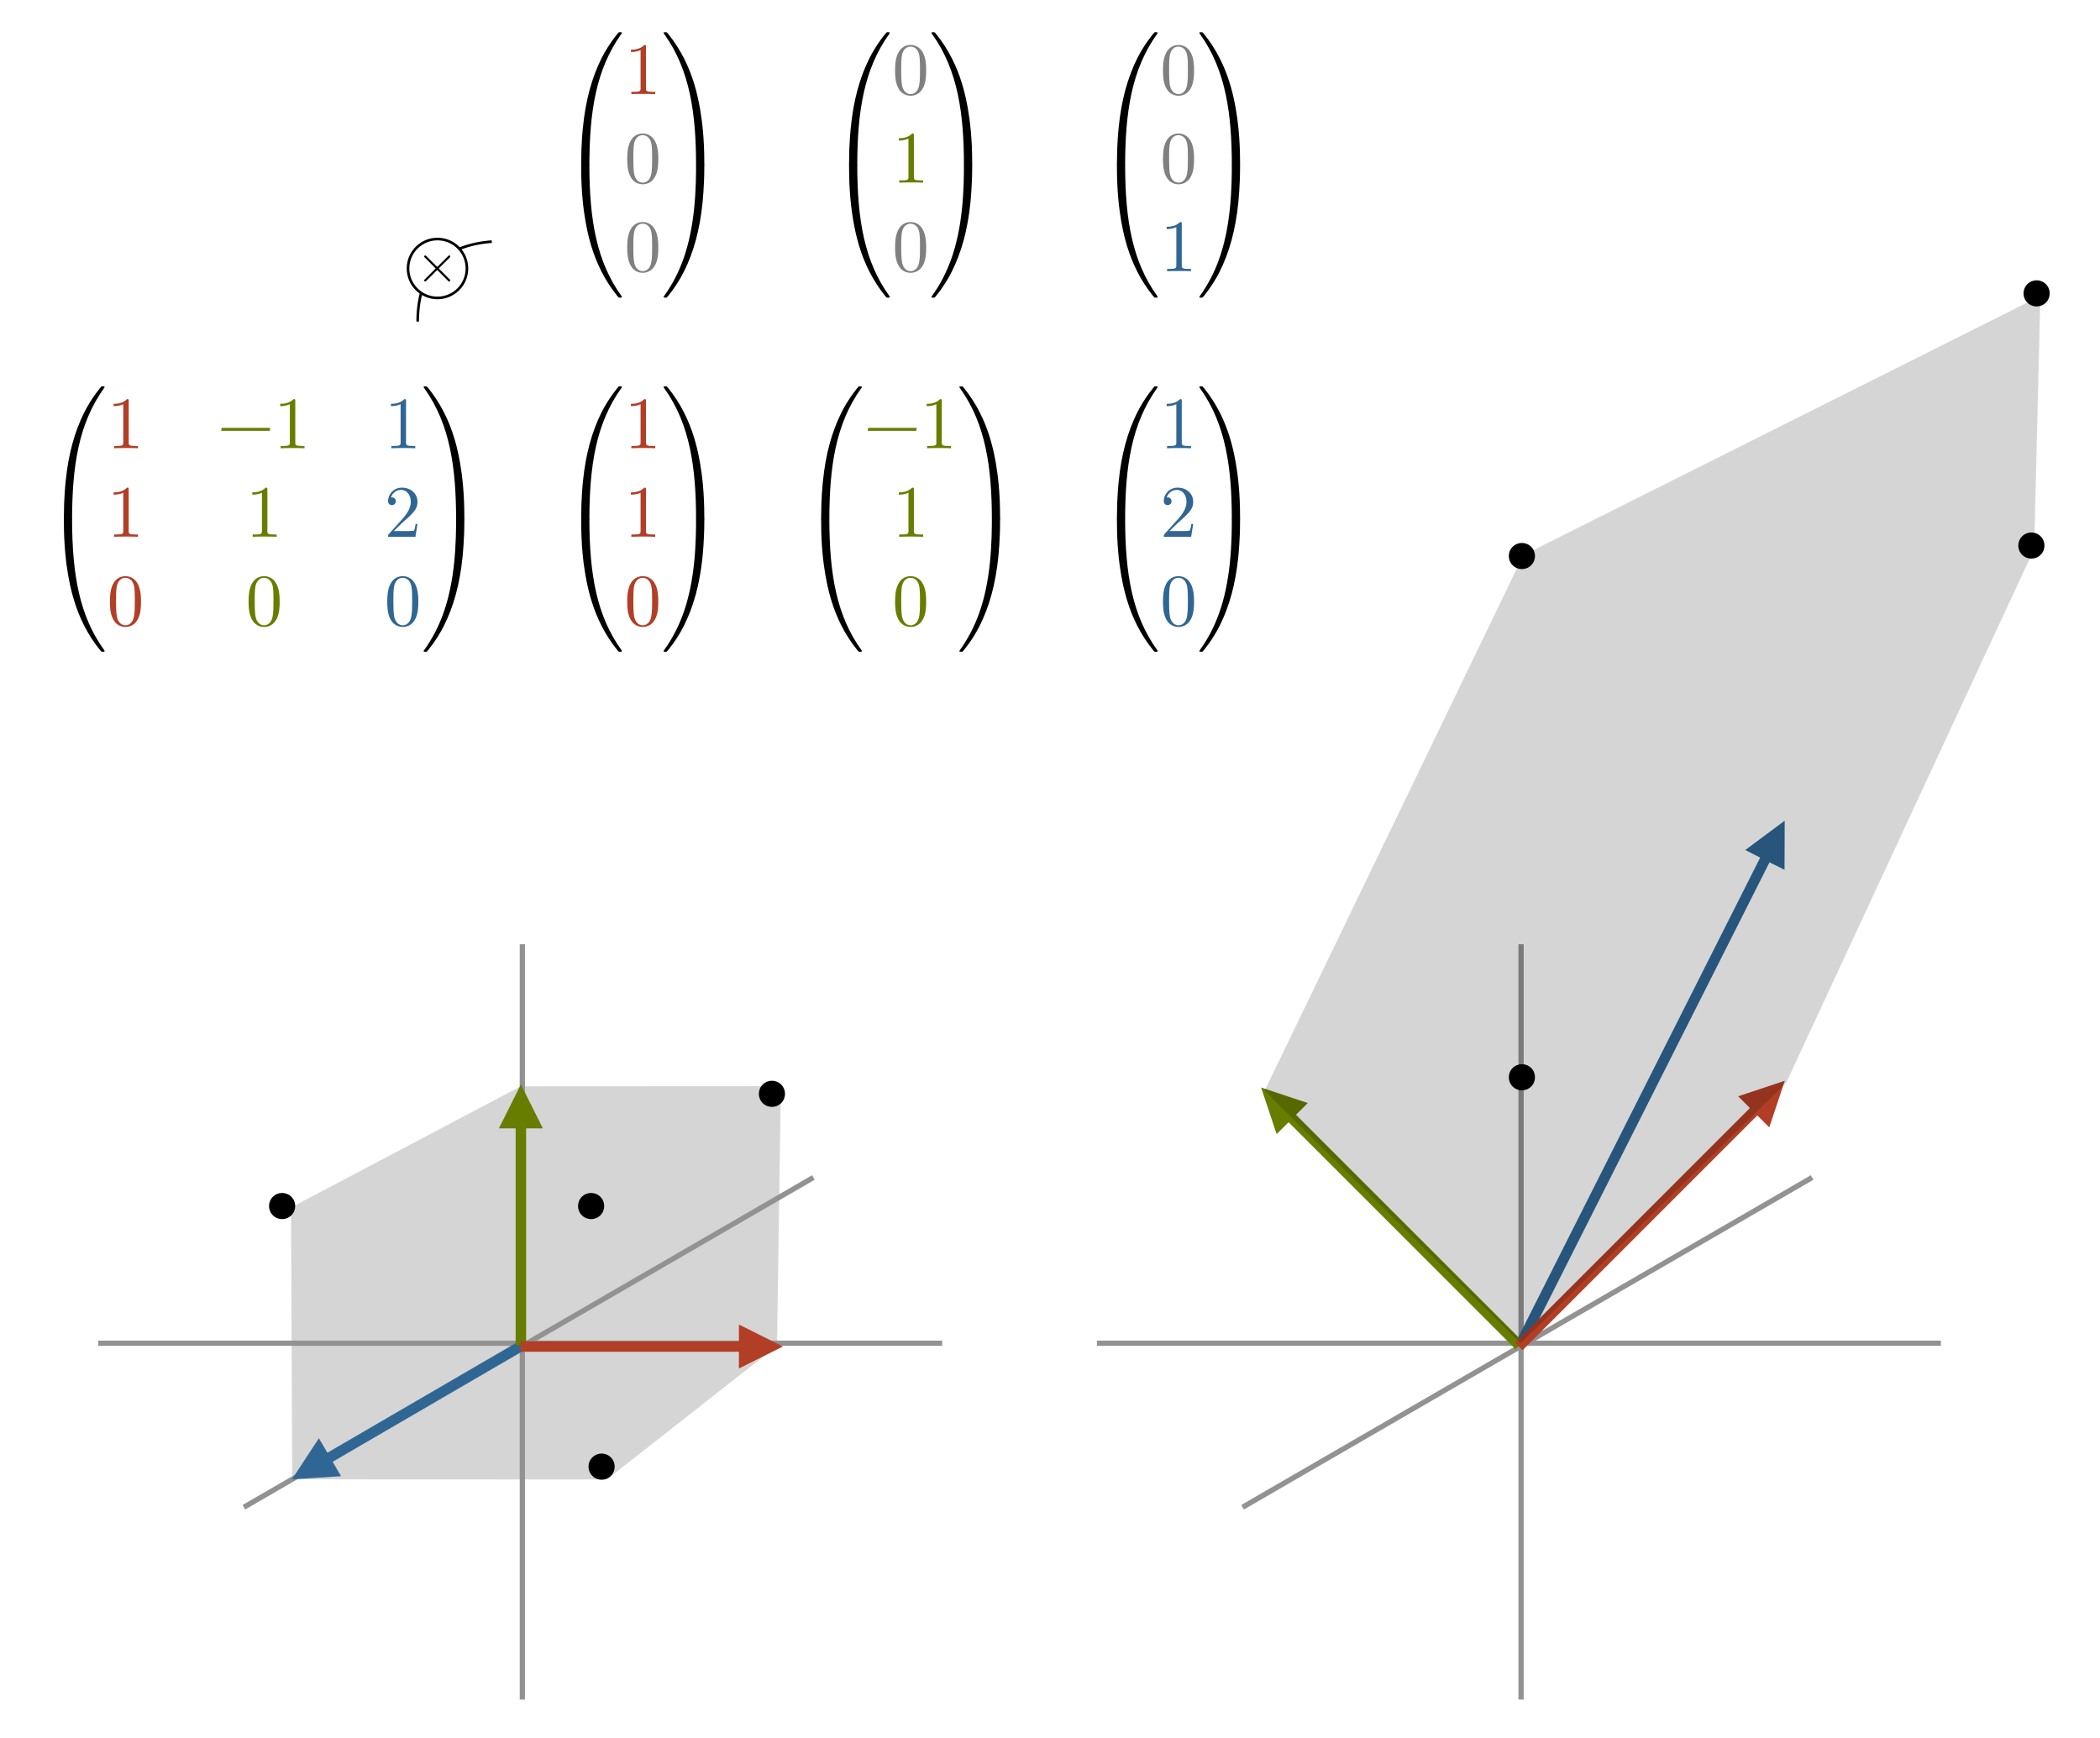 <?xml version="1.0" encoding="UTF-8"?>
<svg xmlns="http://www.w3.org/2000/svg" xmlns:xlink="http://www.w3.org/1999/xlink" width="621.814pt" height="514.569pt" viewBox="0 0 621.814 514.569" version="1.1">
<defs>
<g>
<symbol overflow="visible" id="glyph0-0">
<path style="stroke:none;" d=""/>
</symbol>
<symbol overflow="visible" id="glyph0-1">
<path style="stroke:none;" d="M 8.172 38.656 C 8.656 38.656 8.781 38.656 8.781 38.359 C 8.828 23.047 10.609 10.328 18.25 -0.344 C 18.406 -0.547 18.406 -0.594 18.406 -0.641 C 18.406 -0.859 18.25 -0.859 17.906 -0.859 C 17.547 -0.859 17.516 -0.859 17.469 -0.812 C 17.375 -0.75 14.609 2.453 12.391 6.844 C 9.516 12.609 7.688 19.219 6.891 27.172 C 6.812 27.844 6.359 32.391 6.359 37.578 L 6.359 38.422 C 6.391 38.656 6.516 38.656 6.969 38.656 Z M 8.172 38.656 "/>
</symbol>
<symbol overflow="visible" id="glyph0-2">
<path style="stroke:none;" d="M 6.969 -1.094 C 6.516 -1.094 6.391 -1.094 6.359 -0.859 L 6.359 0 C 6.359 13.344 8.75 21.172 9.422 23.375 C 10.906 28.219 13.328 33.328 16.984 37.828 C 17.312 38.219 17.406 38.328 17.484 38.375 C 17.531 38.406 17.547 38.422 17.906 38.422 C 18.25 38.422 18.406 38.422 18.406 38.203 C 18.406 38.156 18.406 38.125 18.281 37.922 C 11 27.828 8.812 15.688 8.781 -0.781 C 8.781 -1.094 8.656 -1.094 8.172 -1.094 Z M 6.969 -1.094 "/>
</symbol>
<symbol overflow="visible" id="glyph0-3">
<path style="stroke:none;" d="M 12.75 37.578 C 12.75 24.219 10.359 16.406 9.688 14.203 C 8.203 9.344 5.766 4.234 2.125 -0.266 C 1.797 -0.656 1.703 -0.766 1.625 -0.812 C 1.578 -0.828 1.547 -0.859 1.203 -0.859 C 0.875 -0.859 0.703 -0.859 0.703 -0.641 C 0.703 -0.594 0.703 -0.547 0.984 -0.156 C 8.594 10.469 10.297 23.562 10.312 38.359 C 10.312 38.656 10.453 38.656 10.938 38.656 L 12.125 38.656 C 12.594 38.656 12.719 38.656 12.75 38.422 Z M 12.75 37.578 "/>
</symbol>
<symbol overflow="visible" id="glyph0-4">
<path style="stroke:none;" d="M 12.75 -0.859 C 12.719 -1.094 12.594 -1.094 12.125 -1.094 L 10.938 -1.094 C 10.453 -1.094 10.312 -1.094 10.312 -0.781 C 10.312 1.469 10.297 6.656 9.734 12.094 C 8.547 23.391 5.641 31.219 0.859 37.922 C 0.703 38.125 0.703 38.156 0.703 38.203 C 0.703 38.422 0.875 38.422 1.203 38.422 C 1.547 38.422 1.594 38.422 1.641 38.375 C 1.734 38.312 4.5 35.125 6.703 30.734 C 9.594 24.969 11.406 18.344 12.219 10.391 C 12.281 9.719 12.75 5.172 12.75 0 Z M 12.75 -0.859 "/>
</symbol>
<symbol overflow="visible" id="glyph1-0">
<path style="stroke:none;" d=""/>
</symbol>
<symbol overflow="visible" id="glyph1-1">
<path style="stroke:none;" d="M 6.422 -13.984 C 6.422 -14.5 6.422 -14.547 5.922 -14.547 C 4.562 -13.156 2.641 -13.156 1.953 -13.156 L 1.953 -12.469 C 2.375 -12.469 3.672 -12.469 4.812 -13.047 L 4.812 -1.719 C 4.812 -0.938 4.75 -0.672 2.781 -0.672 L 2.078 -0.672 L 2.078 0 C 2.844 -0.062 4.75 -0.062 5.625 -0.062 C 6.5 -0.062 8.391 -0.062 9.156 0 L 9.156 -0.672 L 8.453 -0.672 C 6.5 -0.672 6.422 -0.922 6.422 -1.719 Z M 6.422 -13.984 "/>
</symbol>
<symbol overflow="visible" id="glyph1-2">
<path style="stroke:none;" d="M 10.062 -6.984 C 10.062 -8.734 9.953 -10.484 9.188 -12.094 C 8.172 -14.203 6.391 -14.547 5.469 -14.547 C 4.156 -14.547 2.562 -13.984 1.656 -11.953 C 0.969 -10.438 0.859 -8.734 0.859 -6.984 C 0.859 -5.359 0.938 -3.391 1.844 -1.719 C 2.781 0.047 4.375 0.484 5.438 0.484 C 6.625 0.484 8.281 0.016 9.25 -2.047 C 9.953 -3.562 10.062 -5.266 10.062 -6.984 Z M 5.438 0 C 4.594 0 3.297 -0.547 2.906 -2.641 C 2.672 -3.953 2.672 -5.969 2.672 -7.25 C 2.672 -8.656 2.672 -10.094 2.844 -11.266 C 3.25 -13.875 4.891 -14.062 5.438 -14.062 C 6.172 -14.062 7.609 -13.672 8.016 -11.516 C 8.234 -10.281 8.234 -8.625 8.234 -7.25 C 8.234 -5.609 8.234 -4.125 8 -2.734 C 7.672 -0.656 6.422 0 5.438 0 Z M 5.438 0 "/>
</symbol>
<symbol overflow="visible" id="glyph1-3">
<path style="stroke:none;" d="M 2.781 -1.688 L 5.094 -3.938 C 8.5 -6.953 9.812 -8.125 9.812 -10.312 C 9.812 -12.797 7.844 -14.547 5.188 -14.547 C 2.703 -14.547 1.094 -12.531 1.094 -10.594 C 1.094 -9.375 2.188 -9.375 2.25 -9.375 C 2.625 -9.375 3.391 -9.641 3.391 -10.531 C 3.391 -11.094 3 -11.672 2.234 -11.672 C 2.062 -11.672 2.016 -11.672 1.953 -11.641 C 2.453 -13.062 3.625 -13.875 4.891 -13.875 C 6.891 -13.875 7.828 -12.094 7.828 -10.312 C 7.828 -8.562 6.734 -6.844 5.531 -5.484 L 1.328 -0.812 C 1.094 -0.562 1.094 -0.531 1.094 0 L 9.203 0 L 9.812 -3.797 L 9.266 -3.797 C 9.156 -3.141 9 -2.188 8.781 -1.859 C 8.641 -1.688 7.188 -1.688 6.703 -1.688 Z M 2.781 -1.688 "/>
</symbol>
<symbol overflow="visible" id="glyph2-0">
<path style="stroke:none;" d=""/>
</symbol>
<symbol overflow="visible" id="glyph2-1">
<path style="stroke:none;" d="M 15.391 -5.156 L 15.516 -6.031 L 1.156 -6.031 L 1 -5.156 Z M 15.391 -5.156 "/>
</symbol>
<symbol overflow="visible" id="glyph3-0">
<path style="stroke:none;" d=""/>
</symbol>
<symbol overflow="visible" id="glyph3-1">
<path style="stroke:none;" d="M 6.234 -4.453 L 3.031 -7.625 C 2.828 -7.828 2.797 -7.859 2.672 -7.859 C 2.516 -7.859 2.359 -7.719 2.359 -7.531 C 2.359 -7.422 2.391 -7.391 2.562 -7.219 L 5.766 -4 L 2.562 -0.781 C 2.391 -0.609 2.359 -0.578 2.359 -0.469 C 2.359 -0.281 2.516 -0.141 2.672 -0.141 C 2.797 -0.141 2.828 -0.172 3.031 -0.375 L 6.219 -3.547 L 9.531 -0.234 C 9.562 -0.219 9.672 -0.141 9.766 -0.141 C 9.969 -0.141 10.094 -0.281 10.094 -0.469 C 10.094 -0.5 10.094 -0.562 10.047 -0.641 C 10.031 -0.672 7.484 -3.188 6.672 -4 L 9.609 -6.922 C 9.688 -7.031 9.922 -7.234 10.016 -7.328 C 10.031 -7.359 10.094 -7.422 10.094 -7.531 C 10.094 -7.719 9.969 -7.859 9.766 -7.859 C 9.641 -7.859 9.578 -7.797 9.406 -7.609 Z M 6.234 -4.453 "/>
</symbol>
</g>
<filter id="alpha" filterUnits="objectBoundingBox" x="0%" y="0%" width="100%" height="100%">
  <feColorMatrix type="matrix" in="SourceGraphic" values="0 0 0 0 1 0 0 0 0 1 0 0 0 0 1 0 0 0 1 0"/>
</filter>
<mask id="mask0">
  <g filter="url(#alpha)">
<rect x="0" y="0" width="621.814" height="514.569" style="fill:rgb(0%,0%,0%);fill-opacity:0.166;stroke:none;"/>
  </g>
</mask>
<clipPath id="clip2">
  <path d="M 1 1 L 146.383 1 L 146.383 118.941 L 1 118.941 Z M 1 1 "/>
</clipPath>
<clipPath id="clip1">
  <rect x="0" y="0" width="147" height="119"/>
</clipPath>
<g id="surface5" clip-path="url(#clip1)">
<g clip-path="url(#clip2)" clip-rule="nonzero">
<path style=" stroke:none;fill-rule:nonzero;fill:rgb(0%,0%,0%);fill-opacity:1;" d="M 69.188 1.648 L 146.207 1.605 L 145.078 78.496 L 94.68 118.062 L 1.523 118.02 L 1.176 37.551 Z M 69.188 1.648 "/>
</g>
</g>
<clipPath id="clip3">
  <path d="M 153.113 278.883 L 156 278.883 L 156 504.008 L 153.113 504.008 Z M 153.113 278.883 "/>
</clipPath>
<clipPath id="clip4">
  <path d="M 28.172 396.172 L 279.75 396.172 L 279.75 399 L 28.172 399 Z M 28.172 396.172 "/>
</clipPath>
<clipPath id="clip5">
  <path d="M 70 339 L 243 339 L 243 456 L 70 456 Z M 70 339 "/>
</clipPath>
<clipPath id="clip6">
  <path d="M 242.363 349.512 L 77.629 456.109 L 70.727 445.457 L 235.461 338.859 Z M 242.363 349.512 "/>
</clipPath>
<clipPath id="clip7">
  <path d="M 449 278.883 L 451.941 278.883 L 451.941 504.008 L 449 504.008 Z M 449 278.883 "/>
</clipPath>
<clipPath id="clip8">
  <path d="M 323.898 396.172 L 575.477 396.172 L 575.477 399 L 323.898 399 Z M 323.898 396.172 "/>
</clipPath>
<clipPath id="clip9">
  <path d="M 366 339 L 539 339 L 539 456 L 366 456 Z M 366 339 "/>
</clipPath>
<clipPath id="clip10">
  <path d="M 538.09 349.512 L 373.355 456.109 L 366.453 445.457 L 531.188 338.859 Z M 538.09 349.512 "/>
</clipPath>
<mask id="mask1">
  <g filter="url(#alpha)">
<rect x="0" y="0" width="621.814" height="514.569" style="fill:rgb(0%,0%,0%);fill-opacity:0.166;stroke:none;"/>
  </g>
</mask>
<clipPath id="clip12">
  <path d="M 0.383 1 L 230.383 1 L 230.383 311.941 L 0.383 311.941 Z M 0.383 1 "/>
</clipPath>
<clipPath id="clip11">
  <rect x="0" y="0" width="231" height="312"/>
</clipPath>
<g id="surface8" clip-path="url(#clip11)">
<g clip-path="url(#clip12)" clip-rule="nonzero">
<path style=" stroke:none;fill-rule:nonzero;fill:rgb(0%,0%,0%);fill-opacity:1;" d="M 77.062 78.387 L 230.156 1.641 L 228.324 76.547 L 154.875 234.648 L 76.25 311.738 L 0.426 237.023 Z M 77.062 78.387 "/>
</g>
</g>
<clipPath id="clip13">
  <path d="M 172 9.152 L 185 9.152 L 185 50 L 172 50 Z M 172 9.152 "/>
</clipPath>
<clipPath id="clip14">
  <path d="M 196 9.152 L 209 9.152 L 209 50 L 196 50 Z M 196 9.152 "/>
</clipPath>
<clipPath id="clip15">
  <path d="M 251 9.152 L 264 9.152 L 264 50 L 251 50 Z M 251 9.152 "/>
</clipPath>
<clipPath id="clip16">
  <path d="M 275 9.152 L 288 9.152 L 288 50 L 275 50 Z M 275 9.152 "/>
</clipPath>
<clipPath id="clip17">
  <path d="M 330 9.152 L 343 9.152 L 343 50 L 330 50 Z M 330 9.152 "/>
</clipPath>
<clipPath id="clip18">
  <path d="M 355 9.152 L 367.609 9.152 L 367.609 50 L 355 50 Z M 355 9.152 "/>
</clipPath>
<clipPath id="clip19">
  <path d="M 355 48 L 367.609 48 L 367.609 89 L 355 89 Z M 355 48 "/>
</clipPath>
<clipPath id="clip20">
  <path d="M 18.32 114 L 31 114 L 31 154 L 18.32 154 Z M 18.32 114 "/>
</clipPath>
<clipPath id="clip21">
  <path d="M 18.32 153 L 31 153 L 31 193 L 18.32 193 Z M 18.32 153 "/>
</clipPath>
<clipPath id="clip22">
  <path d="M 355 114 L 367.609 114 L 367.609 154 L 355 154 Z M 355 114 "/>
</clipPath>
<clipPath id="clip23">
  <path d="M 355 153 L 367.609 153 L 367.609 193 L 355 193 Z M 355 153 "/>
</clipPath>
<clipPath id="clip24">
  <path d="M 122.508 70.379 L 146.434 70.379 L 146.434 95.984 L 122.508 95.984 Z M 122.508 70.379 "/>
</clipPath>
<clipPath id="clip25">
  <path d="M 119.652 69.613 L 139.43 69.613 L 139.43 89.371 L 119.652 89.371 Z M 119.652 69.613 "/>
</clipPath>
<clipPath id="clip26">
  <path d="M 125.277 75.254 L 133.762 75.254 L 133.762 83.73 L 125.277 83.73 Z M 125.277 75.254 "/>
</clipPath>
</defs>
<g id="surface1">
<rect x="0" y="0" width="621.814" height="514.569" style="fill:rgb(99.998%,100%,100%);fill-opacity:1;stroke:none;"/>
<use xlink:href="#surface5" transform="matrix(1,0,0,1,85,320)" mask="url(#mask0)"/>
<g clip-path="url(#clip3)" clip-rule="nonzero">
<path style="fill:none;stroke-width:2;stroke-linecap:butt;stroke-linejoin:miter;stroke:rgb(57.23%,57.23%,57.23%);stroke-opacity:1;stroke-miterlimit:4;" d="M 0 0.001 L 288.585 0.001 " transform="matrix(0,-0.775,0.775,0,154.663,503.234)"/>
</g>
<g clip-path="url(#clip4)" clip-rule="nonzero">
<path style="fill:none;stroke-width:2;stroke-linecap:butt;stroke-linejoin:miter;stroke:rgb(57.23%,57.23%,57.23%);stroke-opacity:1;stroke-miterlimit:4;" d="M 0.002 0.001 L 322.456 0.001 " transform="matrix(-0.775,0,0,-0.775,278.975,397.723)"/>
</g>
<g clip-path="url(#clip5)" clip-rule="nonzero">
<g clip-path="url(#clip6)" clip-rule="nonzero">
<path style="fill:none;stroke-width:2;stroke-linecap:butt;stroke-linejoin:miter;stroke:rgb(57.23%,57.23%,57.23%);stroke-opacity:1;stroke-miterlimit:4;" d="M -0.001 -0 L 251.018 12.385 " transform="matrix(-0.651,0.421,-0.421,-0.65,240.839,348.653)"/>
</g>
</g>
<path style="fill:none;stroke-width:4;stroke-linecap:butt;stroke-linejoin:miter;stroke:rgb(19.016%,39.903%,57.576%);stroke-opacity:1;stroke-miterlimit:4;" d="M -0.001 -0.001 L 84.607 -0.001 L 86.605 0.001 " transform="matrix(-0.67,0.39,-0.39,-0.67,154.401,398.492)"/>
<path style=" stroke:none;fill-rule:nonzero;fill:rgb(19.016%,39.903%,57.576%);fill-opacity:1;" d="M 94.43 425.848 L 86.449 438.02 L 100.984 437.094 Z M 94.43 425.848 "/>
<g clip-path="url(#clip7)" clip-rule="nonzero">
<path style="fill:none;stroke-width:2;stroke-linecap:butt;stroke-linejoin:miter;stroke:rgb(57.23%,57.23%,57.23%);stroke-opacity:1;stroke-miterlimit:4;" d="M 0 0.002 L 288.585 0.002 " transform="matrix(0,-0.775,0.775,0,450.389,503.234)"/>
</g>
<g clip-path="url(#clip8)" clip-rule="nonzero">
<path style="fill:none;stroke-width:2;stroke-linecap:butt;stroke-linejoin:miter;stroke:rgb(57.23%,57.23%,57.23%);stroke-opacity:1;stroke-miterlimit:4;" d="M 0.002 0.001 L 322.456 0.001 " transform="matrix(-0.775,0,0,-0.775,574.701,397.723)"/>
</g>
<g clip-path="url(#clip9)" clip-rule="nonzero">
<g clip-path="url(#clip10)" clip-rule="nonzero">
<path style="fill:none;stroke-width:2;stroke-linecap:butt;stroke-linejoin:miter;stroke:rgb(57.23%,57.23%,57.23%);stroke-opacity:1;stroke-miterlimit:4;" d="M -0.001 -0 L 251.018 12.385 " transform="matrix(-0.651,0.421,-0.421,-0.65,536.565,348.653)"/>
</g>
</g>
<path style="fill:none;stroke-width:4;stroke-linecap:butt;stroke-linejoin:miter;stroke:rgb(40.392%,49.019%,0%);stroke-opacity:1;stroke-miterlimit:4;" d="M -0.002 -0.002 L 84.961 -0.002 " transform="matrix(0,-0.775,0.775,0,154.236,398.381)"/>
<path style=" stroke:none;fill-rule:nonzero;fill:rgb(40.392%,49.019%,0%);fill-opacity:1;" d="M 160.75 334.109 L 154.234 321.094 L 147.723 334.109 Z M 160.75 334.109 "/>
<path style="fill:none;stroke-width:4;stroke-linecap:butt;stroke-linejoin:miter;stroke:rgb(69.409%,24.263%,14.723%);stroke-opacity:1;stroke-miterlimit:4;" d="M 0.002 0.001 L 85.413 0.001 " transform="matrix(0.775,0,0,0.775,154.111,398.695)"/>
<path style=" stroke:none;fill-rule:nonzero;fill:rgb(69.409%,24.263%,14.723%);fill-opacity:1;" d="M 218.789 405.203 L 231.816 398.695 L 218.789 392.188 Z M 218.789 405.203 "/>
<path style="fill:none;stroke-width:4;stroke-linecap:butt;stroke-linejoin:miter;stroke:rgb(19.016%,39.903%,57.576%);stroke-opacity:1;stroke-miterlimit:4;" d="M 0 0.002 L 207.943 0 L 209.941 -0.002 " transform="matrix(0.349,-0.692,0.692,0.349,450.018,398.492)"/>
<path style=" stroke:none;fill-rule:nonzero;fill:rgb(19.016%,39.903%,57.576%);fill-opacity:1;" d="M 528.402 257.559 L 528.449 243.008 L 516.77 251.699 Z M 528.402 257.559 "/>
<path style="fill:none;stroke-width:4;stroke-linecap:butt;stroke-linejoin:miter;stroke:rgb(40.392%,49.019%,0%);stroke-opacity:1;stroke-miterlimit:4;" d="M -0 -0.003 L 122.621 -0.001 L 124.624 -0.001 " transform="matrix(-0.548,-0.548,0.548,-0.548,449.853,398.381)"/>
<path style=" stroke:none;fill-rule:nonzero;fill:rgb(40.392%,49.019%,0%);fill-opacity:1;" d="M 387.227 326.605 L 373.41 322.004 L 378.016 335.809 Z M 387.227 326.605 "/>
<path style="fill:none;stroke-width:4;stroke-linecap:butt;stroke-linejoin:miter;stroke:rgb(69.409%,24.263%,14.723%);stroke-opacity:1;stroke-miterlimit:4;" d="M 0.001 0.002 L 126.849 -0.001 L 128.849 0.001 " transform="matrix(0.548,-0.548,0.548,0.548,449.729,398.695)"/>
<path style=" stroke:none;fill-rule:nonzero;fill:rgb(69.409%,24.263%,14.723%);fill-opacity:1;" d="M 523.883 333.805 L 528.488 320 L 514.672 324.602 Z M 523.883 333.805 "/>
<use xlink:href="#surface8" transform="matrix(1,0,0,1,374,86)" mask="url(#mask1)"/>
<path style=" stroke:none;fill-rule:nonzero;fill:rgb(0%,0%,0%);fill-opacity:1;" d="M 86.277 354.363 C 87.793 355.875 87.793 358.328 86.277 359.844 C 84.766 361.355 82.309 361.355 80.797 359.844 C 79.281 358.328 79.281 355.875 80.797 354.363 C 82.309 352.852 84.766 352.852 86.277 354.363 Z M 86.277 354.363 "/>
<path style=" stroke:none;fill-rule:nonzero;fill:rgb(0%,0%,0%);fill-opacity:1;" d="M 177.773 354.363 C 179.289 355.875 179.289 358.328 177.773 359.844 C 176.262 361.355 173.805 361.355 172.293 359.844 C 170.777 358.328 170.777 355.875 172.293 354.363 C 173.805 352.852 176.262 352.852 177.773 354.363 Z M 177.773 354.363 "/>
<path style=" stroke:none;fill-rule:nonzero;fill:rgb(0%,0%,0%);fill-opacity:1;" d="M 180.875 431.527 C 182.391 433.039 182.391 435.492 180.875 437.008 C 179.363 438.52 176.906 438.52 175.395 437.008 C 173.879 435.492 173.879 433.039 175.395 431.527 C 176.906 430.016 179.363 430.016 180.875 431.527 Z M 180.875 431.527 "/>
<path style=" stroke:none;fill-rule:nonzero;fill:rgb(0%,0%,0%);fill-opacity:1;" d="M 231.312 321.137 C 232.824 322.648 232.824 325.102 231.312 326.613 C 229.797 328.125 227.344 328.125 225.828 326.613 C 224.316 325.102 224.316 322.648 225.828 321.137 C 227.344 319.621 229.797 319.621 231.312 321.137 Z M 231.312 321.137 "/>
<path style=" stroke:none;fill-rule:nonzero;fill:rgb(0%,0%,0%);fill-opacity:1;" d="M 604.238 158.797 C 605.754 160.309 605.754 162.762 604.238 164.273 C 602.727 165.785 600.27 165.785 598.758 164.273 C 597.242 162.762 597.242 160.309 598.758 158.797 C 600.27 157.281 602.727 157.281 604.238 158.797 Z M 604.238 158.797 "/>
<path style=" stroke:none;fill-rule:nonzero;fill:rgb(0%,0%,0%);fill-opacity:1;" d="M 453.383 316.23 C 454.895 317.742 454.895 320.195 453.383 321.711 C 451.867 323.223 449.41 323.223 447.898 321.711 C 446.383 320.195 446.383 317.742 447.898 316.23 C 449.41 314.719 451.867 314.719 453.383 316.23 Z M 453.383 316.23 "/>
<path style=" stroke:none;fill-rule:nonzero;fill:rgb(0%,0%,0%);fill-opacity:1;" d="M 605.789 84.125 C 607.305 85.641 607.305 88.094 605.789 89.605 C 604.277 91.117 601.82 91.117 600.309 89.605 C 598.793 88.094 598.793 85.641 600.309 84.125 C 601.82 82.613 604.277 82.613 605.789 84.125 Z M 605.789 84.125 "/>
<path style=" stroke:none;fill-rule:nonzero;fill:rgb(0%,0%,0%);fill-opacity:1;" d="M 453.383 161.895 C 454.895 163.406 454.895 165.859 453.383 167.371 C 451.867 168.887 449.41 168.887 447.898 167.371 C 446.383 165.859 446.383 163.406 447.898 161.895 C 449.41 160.383 451.867 160.383 453.383 161.895 Z M 453.383 161.895 "/>
<g clip-path="url(#clip13)" clip-rule="nonzero">
<g style="fill:rgb(0%,0%,0%);fill-opacity:1;">
  <use xlink:href="#glyph0-1" x="165.733" y="10.391"/>
</g>
</g>
<g style="fill:rgb(0%,0%,0%);fill-opacity:1;">
  <use xlink:href="#glyph0-2" x="165.733" y="49.712"/>
</g>
<g style="fill:rgb(69.411%,24.315%,14.902%);fill-opacity:1;">
  <use xlink:href="#glyph1-1" x="184.864" y="27.867"/>
</g>
<g style="fill:rgb(50%,50%,50%);fill-opacity:1;">
  <use xlink:href="#glyph1-2" x="184.864" y="54.08"/>
</g>
<g style="fill:rgb(50%,50%,50%);fill-opacity:1;">
  <use xlink:href="#glyph1-2" x="184.864" y="80.293"/>
</g>
<g clip-path="url(#clip14)" clip-rule="nonzero">
<g style="fill:rgb(0%,0%,0%);fill-opacity:1;">
  <use xlink:href="#glyph0-3" x="195.795" y="10.391"/>
</g>
</g>
<g style="fill:rgb(0%,0%,0%);fill-opacity:1;">
  <use xlink:href="#glyph0-4" x="195.795" y="49.712"/>
</g>
<g clip-path="url(#clip15)" clip-rule="nonzero">
<g style="fill:rgb(0%,0%,0%);fill-opacity:1;">
  <use xlink:href="#glyph0-1" x="245.053" y="10.391"/>
</g>
</g>
<g style="fill:rgb(0%,0%,0%);fill-opacity:1;">
  <use xlink:href="#glyph0-2" x="245.053" y="49.712"/>
</g>
<g style="fill:rgb(50%,50%,50%);fill-opacity:1;">
  <use xlink:href="#glyph1-2" x="264.182" y="27.867"/>
</g>
<g style="fill:rgb(40.392%,49.019%,0%);fill-opacity:1;">
  <use xlink:href="#glyph1-1" x="264.182" y="54.08"/>
</g>
<g style="fill:rgb(50%,50%,50%);fill-opacity:1;">
  <use xlink:href="#glyph1-2" x="264.182" y="80.293"/>
</g>
<g clip-path="url(#clip16)" clip-rule="nonzero">
<g style="fill:rgb(0%,0%,0%);fill-opacity:1;">
  <use xlink:href="#glyph0-3" x="275.113" y="10.391"/>
</g>
</g>
<g style="fill:rgb(0%,0%,0%);fill-opacity:1;">
  <use xlink:href="#glyph0-4" x="275.113" y="49.712"/>
</g>
<g clip-path="url(#clip17)" clip-rule="nonzero">
<g style="fill:rgb(0%,0%,0%);fill-opacity:1;">
  <use xlink:href="#glyph0-1" x="324.37" y="10.391"/>
</g>
</g>
<g style="fill:rgb(0%,0%,0%);fill-opacity:1;">
  <use xlink:href="#glyph0-2" x="324.37" y="49.712"/>
</g>
<g style="fill:rgb(50%,50%,50%);fill-opacity:1;">
  <use xlink:href="#glyph1-2" x="343.502" y="27.867"/>
</g>
<g style="fill:rgb(50%,50%,50%);fill-opacity:1;">
  <use xlink:href="#glyph1-2" x="343.502" y="54.08"/>
</g>
<g style="fill:rgb(18.825%,39.999%,57.648%);fill-opacity:1;">
  <use xlink:href="#glyph1-1" x="343.502" y="80.293"/>
</g>
<g clip-path="url(#clip18)" clip-rule="nonzero">
<g style="fill:rgb(0%,0%,0%);fill-opacity:1;">
  <use xlink:href="#glyph0-3" x="354.433" y="10.391"/>
</g>
</g>
<g clip-path="url(#clip19)" clip-rule="nonzero">
<g style="fill:rgb(0%,0%,0%);fill-opacity:1;">
  <use xlink:href="#glyph0-4" x="354.433" y="49.712"/>
</g>
</g>
<g clip-path="url(#clip20)" clip-rule="nonzero">
<g style="fill:rgb(0%,0%,0%);fill-opacity:1;">
  <use xlink:href="#glyph0-1" x="12.561" y="115.246"/>
</g>
</g>
<g clip-path="url(#clip21)" clip-rule="nonzero">
<g style="fill:rgb(0%,0%,0%);fill-opacity:1;">
  <use xlink:href="#glyph0-2" x="12.561" y="154.565"/>
</g>
</g>
<g style="fill:rgb(69.411%,24.315%,14.902%);fill-opacity:1;">
  <use xlink:href="#glyph1-1" x="31.691" y="132.721"/>
</g>
<g style="fill:rgb(40.392%,49.019%,0%);fill-opacity:1;">
  <use xlink:href="#glyph2-1" x="64.485" y="132.721"/>
</g>
<g style="fill:rgb(40.392%,49.019%,0%);fill-opacity:1;">
  <use xlink:href="#glyph1-1" x="81.014" y="132.721"/>
</g>
<g style="fill:rgb(18.825%,39.999%,57.648%);fill-opacity:1;">
  <use xlink:href="#glyph1-1" x="113.808" y="132.721"/>
</g>
<g style="fill:rgb(69.411%,24.315%,14.902%);fill-opacity:1;">
  <use xlink:href="#glyph1-1" x="31.691" y="158.935"/>
</g>
<g style="fill:rgb(40.392%,49.019%,0%);fill-opacity:1;">
  <use xlink:href="#glyph1-1" x="72.749" y="158.935"/>
</g>
<g style="fill:rgb(18.825%,39.999%,57.648%);fill-opacity:1;">
  <use xlink:href="#glyph1-3" x="113.808" y="158.935"/>
</g>
<g style="fill:rgb(69.411%,24.315%,14.902%);fill-opacity:1;">
  <use xlink:href="#glyph1-2" x="31.691" y="185.148"/>
</g>
<g style="fill:rgb(40.392%,49.019%,0%);fill-opacity:1;">
  <use xlink:href="#glyph1-2" x="72.749" y="185.148"/>
</g>
<g style="fill:rgb(18.825%,39.999%,57.648%);fill-opacity:1;">
  <use xlink:href="#glyph1-2" x="113.808" y="185.148"/>
</g>
<g style="fill:rgb(0%,0%,0%);fill-opacity:1;">
  <use xlink:href="#glyph0-3" x="124.739" y="115.246"/>
</g>
<g style="fill:rgb(0%,0%,0%);fill-opacity:1;">
  <use xlink:href="#glyph0-4" x="124.739" y="154.565"/>
</g>
<g style="fill:rgb(0%,0%,0%);fill-opacity:1;">
  <use xlink:href="#glyph0-1" x="165.733" y="115.246"/>
</g>
<g style="fill:rgb(0%,0%,0%);fill-opacity:1;">
  <use xlink:href="#glyph0-2" x="165.733" y="154.565"/>
</g>
<g style="fill:rgb(69.411%,24.315%,14.902%);fill-opacity:1;">
  <use xlink:href="#glyph1-1" x="184.864" y="132.721"/>
</g>
<g style="fill:rgb(69.411%,24.315%,14.902%);fill-opacity:1;">
  <use xlink:href="#glyph1-1" x="184.864" y="158.935"/>
</g>
<g style="fill:rgb(69.411%,24.315%,14.902%);fill-opacity:1;">
  <use xlink:href="#glyph1-2" x="184.864" y="185.148"/>
</g>
<g style="fill:rgb(0%,0%,0%);fill-opacity:1;">
  <use xlink:href="#glyph0-3" x="195.795" y="115.246"/>
</g>
<g style="fill:rgb(0%,0%,0%);fill-opacity:1;">
  <use xlink:href="#glyph0-4" x="195.795" y="154.565"/>
</g>
<g style="fill:rgb(0%,0%,0%);fill-opacity:1;">
  <use xlink:href="#glyph0-1" x="236.788" y="115.246"/>
</g>
<g style="fill:rgb(0%,0%,0%);fill-opacity:1;">
  <use xlink:href="#glyph0-2" x="236.788" y="154.565"/>
</g>
<g style="fill:rgb(40.392%,49.019%,0%);fill-opacity:1;">
  <use xlink:href="#glyph2-1" x="255.918" y="132.721"/>
</g>
<g style="fill:rgb(40.392%,49.019%,0%);fill-opacity:1;">
  <use xlink:href="#glyph1-1" x="272.446" y="132.721"/>
</g>
<g style="fill:rgb(40.392%,49.019%,0%);fill-opacity:1;">
  <use xlink:href="#glyph1-1" x="264.182" y="158.935"/>
</g>
<g style="fill:rgb(40.392%,49.019%,0%);fill-opacity:1;">
  <use xlink:href="#glyph1-2" x="264.182" y="185.148"/>
</g>
<g style="fill:rgb(0%,0%,0%);fill-opacity:1;">
  <use xlink:href="#glyph0-3" x="283.377" y="115.246"/>
</g>
<g style="fill:rgb(0%,0%,0%);fill-opacity:1;">
  <use xlink:href="#glyph0-4" x="283.377" y="154.565"/>
</g>
<g style="fill:rgb(0%,0%,0%);fill-opacity:1;">
  <use xlink:href="#glyph0-1" x="324.37" y="115.246"/>
</g>
<g style="fill:rgb(0%,0%,0%);fill-opacity:1;">
  <use xlink:href="#glyph0-2" x="324.37" y="154.565"/>
</g>
<g style="fill:rgb(18.825%,39.999%,57.648%);fill-opacity:1;">
  <use xlink:href="#glyph1-1" x="343.5" y="132.721"/>
</g>
<g style="fill:rgb(18.825%,39.999%,57.648%);fill-opacity:1;">
  <use xlink:href="#glyph1-3" x="343.5" y="158.935"/>
</g>
<g style="fill:rgb(18.825%,39.999%,57.648%);fill-opacity:1;">
  <use xlink:href="#glyph1-2" x="343.5" y="185.148"/>
</g>
<g clip-path="url(#clip22)" clip-rule="nonzero">
<g style="fill:rgb(0%,0%,0%);fill-opacity:1;">
  <use xlink:href="#glyph0-3" x="354.433" y="115.246"/>
</g>
</g>
<g clip-path="url(#clip23)" clip-rule="nonzero">
<g style="fill:rgb(0%,0%,0%);fill-opacity:1;">
  <use xlink:href="#glyph0-4" x="354.433" y="154.565"/>
</g>
</g>
<g clip-path="url(#clip24)" clip-rule="nonzero">
<path style="fill:none;stroke-width:1;stroke-linecap:butt;stroke-linejoin:miter;stroke:rgb(0%,0%,0%);stroke-opacity:1;stroke-miterlimit:4;" d="M 0 30.553 C 0.086 11.656 9.526 1.471 28.317 -0.001 " transform="matrix(0.775,0,0,0.775,123.672,71.54)"/>
</g>
<path style=" stroke:none;fill-rule:nonzero;fill:rgb(99.998%,100%,100%);fill-opacity:1;" d="M 135.711 73.328 C 139.117 76.734 139.117 82.254 135.711 85.656 C 132.305 89.062 126.777 89.062 123.371 85.656 C 119.965 82.254 119.965 76.734 123.371 73.328 C 126.777 69.926 132.305 69.926 135.711 73.328 Z M 135.711 73.328 "/>
<g clip-path="url(#clip25)" clip-rule="nonzero">
<path style="fill:none;stroke-width:1;stroke-linecap:butt;stroke-linejoin:miter;stroke:rgb(0%,0%,0%);stroke-opacity:1;stroke-miterlimit:4;" d="M 19.21 3.295 C 23.603 7.692 23.603 14.816 19.21 19.208 C 14.817 23.604 7.688 23.604 3.295 19.208 C -1.098 14.816 -1.098 7.692 3.295 3.295 C 7.688 -1.096 14.817 -1.096 19.21 3.295 Z M 19.21 3.295 " transform="matrix(0.775,0,0,0.775,120.816,70.775)"/>
</g>
<g clip-path="url(#clip26)" clip-rule="nonzero">
<g style="fill:rgb(0%,0%,0%);fill-opacity:1;">
  <use xlink:href="#glyph3-1" x="123.24" y="83.486"/>
</g>
</g>
</g>
</svg>
